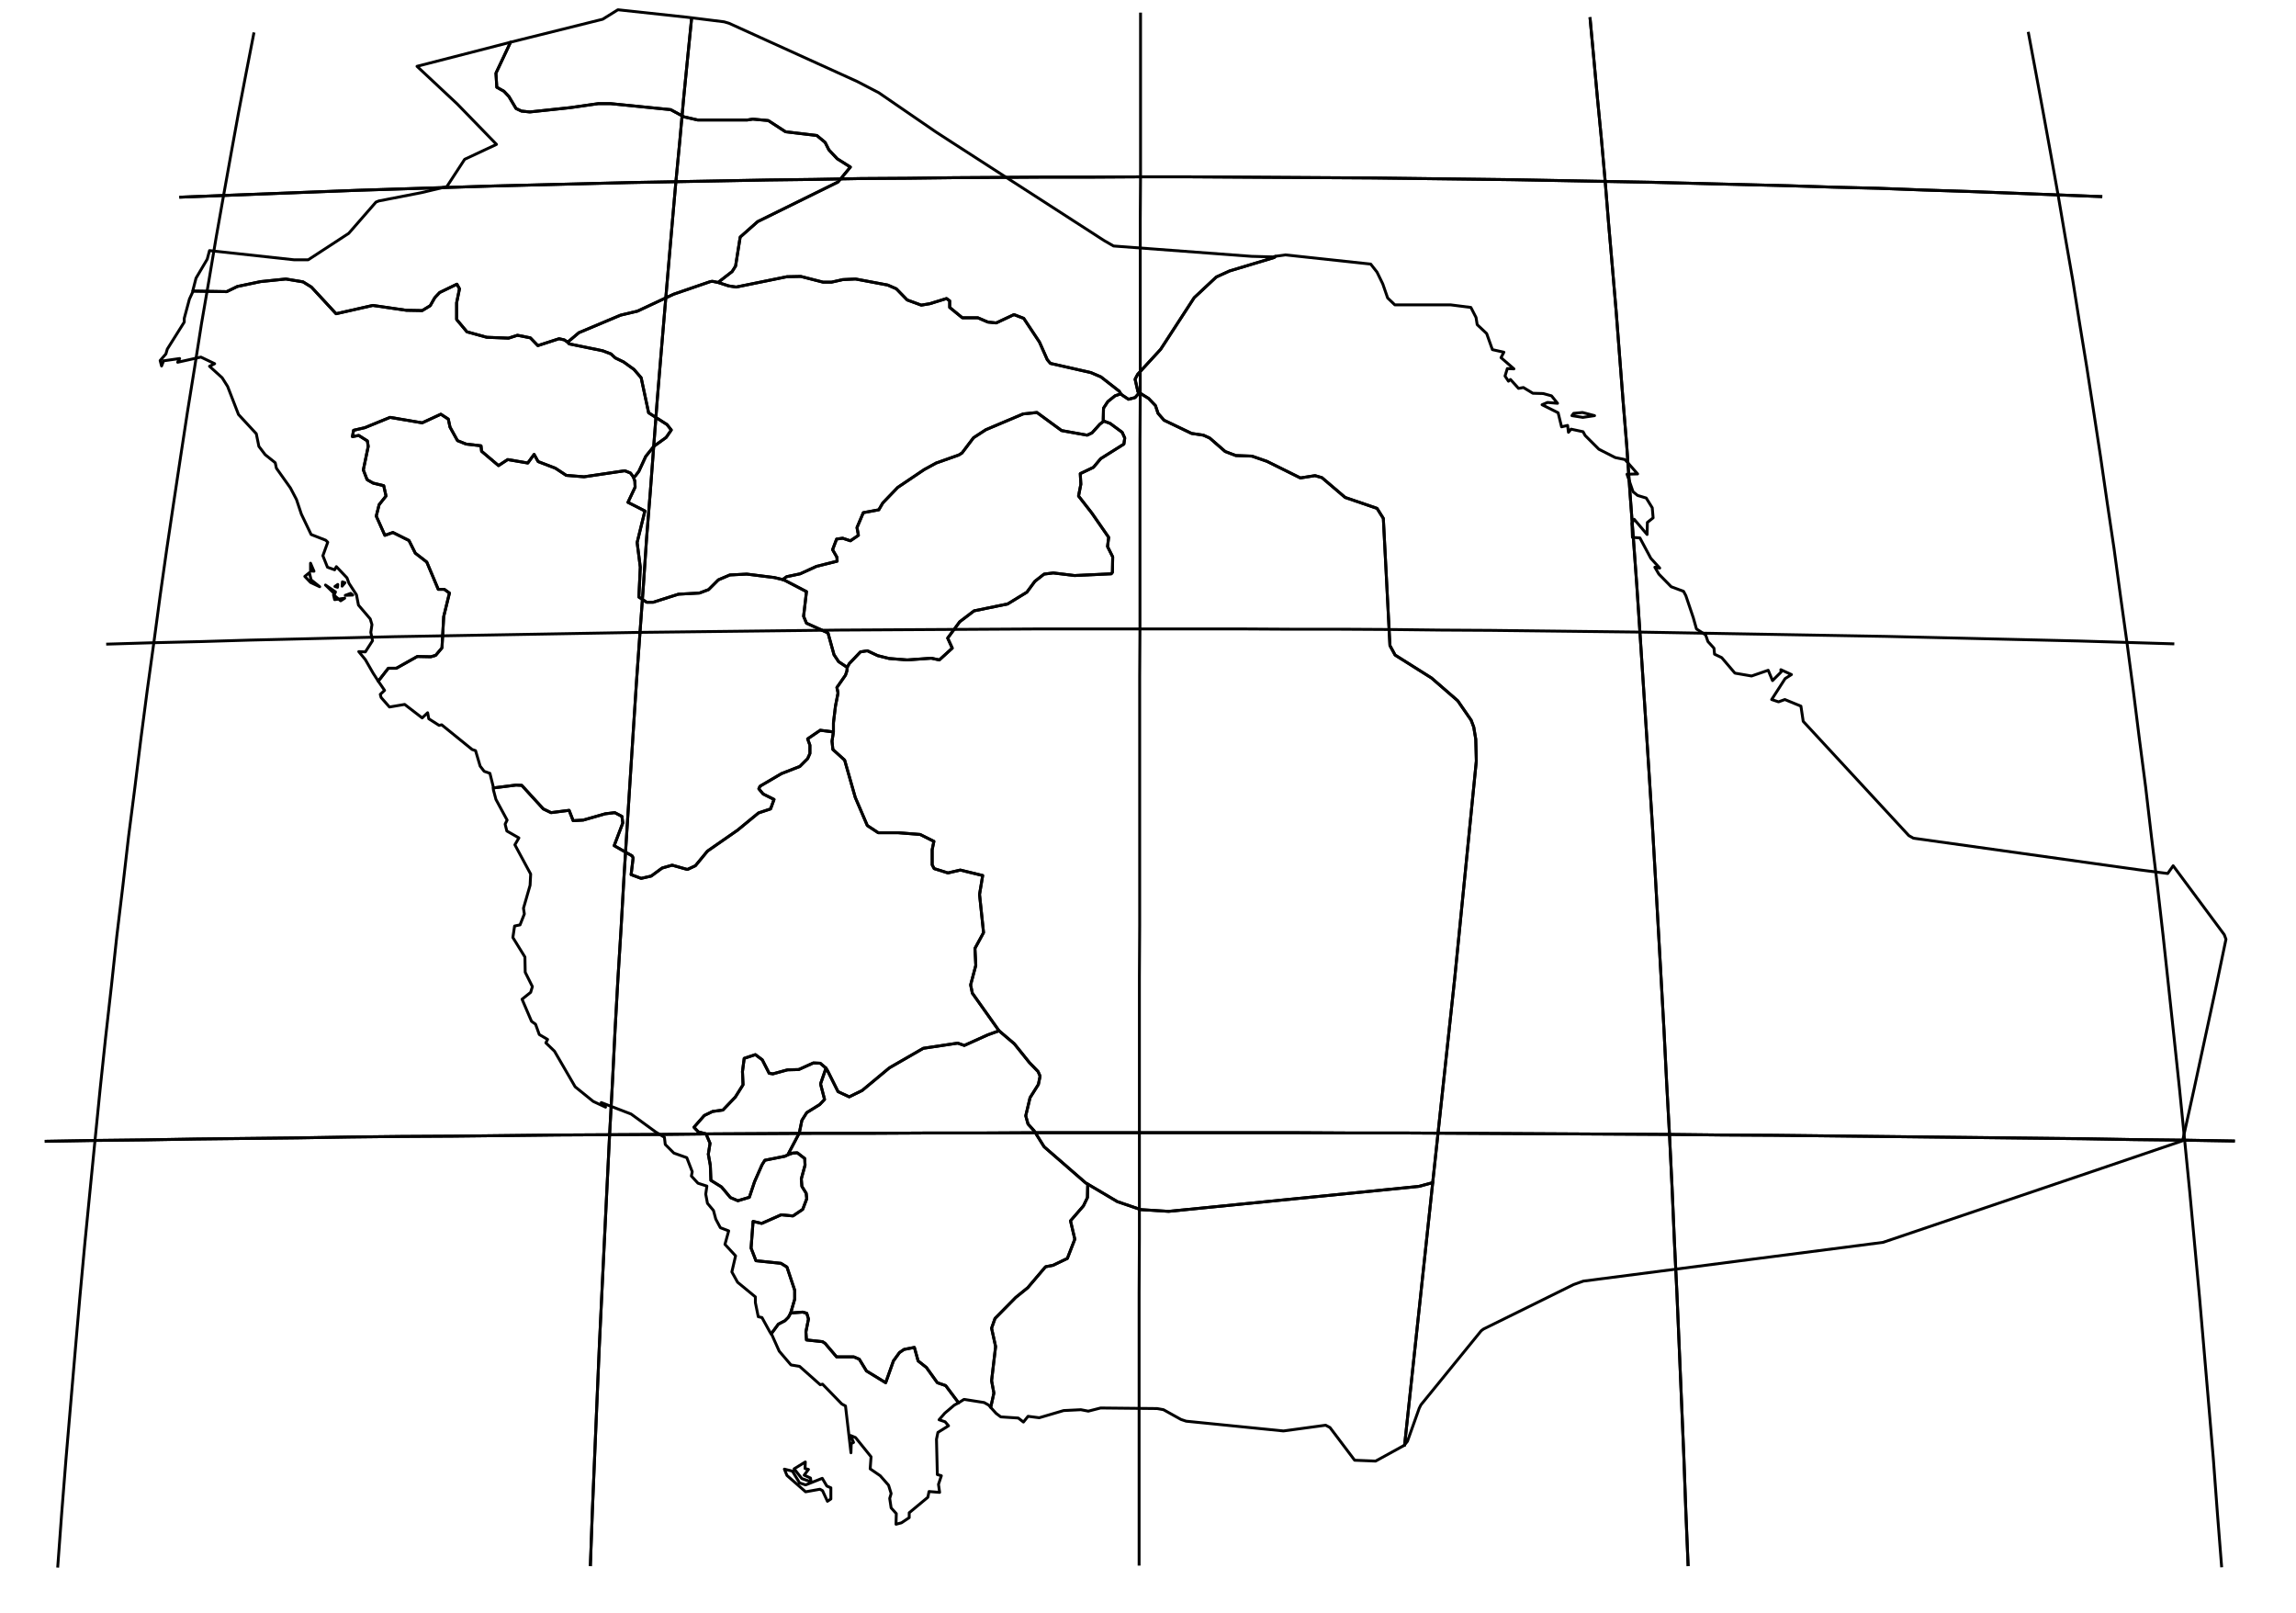 <?xml version="1.0" encoding="utf-8"?><!DOCTYPE svg  PUBLIC '-//W3C//DTD SVG 1.1//EN'  'http://www.w3.org/Graphics/SVG/1.1/DTD/svg11.dtd'><svg enable_background="new 0 0 800 562" height="562px" pretty_print="False" style="stroke-linejoin: round; stroke:#000; fill: none;" version="1.1" viewBox="0 0 800 562" width="800px" xmlns="http://www.w3.org/2000/svg" xmlns:xlink="http://www.w3.org/1999/xlink"><defs><style type="text/css"><![CDATA[path { fill-rule: evenodd; }]]></style></defs><g class="" id="sau"><path d="M499.2,412.0L494.4,413.3L407.2,422.0L397.5,421.4L389.3,418.6L379.0,412.5L378.9,417.2L377.5,420.1L373.0,425.3L374.5,431.7L371.9,438.4L366.9,440.8L364.3,441.3L358.1,448.6L353.9,452.0L346.7,459.3L345.5,462.7L346.9,469.1L345.5,481.0L346.3,485.3L345.2,490.3L347.1,492.4L348.7,493.6L354.8,494.0L356.6,495.4L358.2,493.4L362.1,493.9L370.6,491.4L376.6,491.1L379.2,491.6L383.5,490.5L403.2,490.7L405.4,491.1L411.5,494.5L413.3,495.1L447.2,498.5L461.9,496.5L463.4,497.3L472.0,508.7L479.3,509.0L489.3,503.5L489.3,503.5L489.4,503.5L499.2,412.0Z " data-name="Najran"/><path d="M396.9,136.9L395.5,138.5L393.2,139.1L391.1,137.7L390.5,137.2L388.5,137.9L386.0,139.9L384.5,142.2L384.4,146.3L384.6,146.7L386.8,147.5L391.0,150.6L391.9,152.6L391.6,154.7L383.5,159.8L381.0,162.8L376.4,165.0L376.6,168.7L375.8,172.8L380.4,178.7L386.3,187.2L385.9,190.4L387.7,194.0L387.6,199.4L387.2,199.9L374.4,200.5L367.0,199.6L363.8,200.0L360.6,202.5L357.8,206.3L351.1,210.4L339.4,212.8L334.4,216.6L330.2,222.3L331.8,225.8L327.3,229.9L324.5,229.3L316.1,229.9L309.8,229.4L305.8,228.4L302.2,226.7L299.8,227.1L295.9,231.2L295.2,232.5L295.1,233.7L294.6,235.2L291.6,239.5L292.0,241.4L291.1,246.0L290.4,251.8L290.4,255.0L289.9,258.2L290.2,261.1L294.3,264.8L298.0,277.8L302.2,287.6L306.0,290.1L312.9,290.1L320.6,290.7L325.4,293.1L324.8,296.0L324.8,301.3L325.5,302.6L330.3,304.1L334.6,303.1L342.4,305.0L341.3,311.6L342.7,324.9L339.7,330.4L340.0,336.3L338.2,343.1L338.8,346.0L348.1,359.1L353.4,363.6L358.7,370.2L361.7,373.3L362.4,374.9L361.8,377.8L358.9,382.4L357.4,388.7L358.2,391.6L360.3,393.9L363.8,399.5L378.3,412.1L379.0,412.5L389.3,418.6L397.5,421.4L407.2,422.0L494.4,413.3L499.2,412.0L506.9,340.5L514.4,265.1L514.2,257.5L513.5,253.3L512.6,250.9L507.9,244.1L498.8,236.2L486.1,228.2L484.3,224.9L482.0,180.6L479.8,177.1L468.7,173.3L460.6,166.4L458.2,165.7L453.1,166.5L441.4,160.7L436.2,158.9L430.6,158.7L426.9,157.3L421.5,152.6L419.3,151.6L415.2,151.0L405.6,146.4L403.5,144.0L402.6,141.3L400.2,138.8L397.3,137.0L396.9,136.9Z " data-name="Ar Riyad"/><path d="M551.4,143.7L548.3,144.0L547.7,144.8L551.5,145.4L555.6,144.8L551.4,143.7Z M444.4,89.3L444.0,89.7L428.4,94.4L423.8,96.5L416.1,103.7L404.4,121.7L396.4,130.4L395.5,132.1L396.5,136.5L396.9,136.9L397.3,137.0L400.2,138.8L402.6,141.3L403.5,144.0L405.6,146.4L415.2,151.0L419.3,151.6L421.5,152.6L426.9,157.3L430.6,158.7L436.2,158.9L441.4,160.7L453.1,166.5L458.2,165.7L460.6,166.4L468.7,173.3L479.8,177.1L482.0,180.6L484.3,224.9L486.1,228.2L498.8,236.2L507.9,244.1L512.6,250.9L513.5,253.3L514.2,257.5L514.4,265.1L506.9,340.5L499.2,412.0L489.4,503.5L489.3,503.5L490.4,502.1L494.5,490.6L495.1,489.4L516.1,463.6L516.9,463.0L548.3,447.5L551.7,446.3L609.6,438.8L656.1,432.8L732.0,407.1L760.5,397.4L764.5,379.3L771.7,345.9L775.6,327.2L775.0,325.6L757.2,301.6L755.3,304.3L745.2,303.0L725.9,300.3L666.7,292.0L665.1,291.1L628.3,251.3L627.5,246.0L621.9,243.7L619.7,244.5L617.3,243.7L622.0,236.4L624.2,235.0L620.5,233.3L620.6,234.1L617.6,237.1L616.1,233.5L610.3,235.5L604.5,234.5L599.9,229.1L597.4,227.9L597.2,225.8L595.1,223.5L594.3,221.2L591.1,219.1L590.0,215.2L587.4,207.5L586.6,206.0L582.3,204.4L578.0,200.0L576.6,197.6L578.3,197.9L575.2,194.5L571.4,187.4L568.8,187.2L568.6,182.3L569.4,180.9L573.9,186.2L574.0,182.0L576.0,180.4L575.7,176.9L573.6,173.5L570.6,172.6L569.0,171.3L566.9,165.2L570.6,165.1L566.2,160.1L562.8,159.4L557.1,156.5L552.3,151.7L551.6,150.4L547.4,149.5L546.5,150.6L546.2,148.2L544.1,148.7L542.9,143.8L537.3,141.0L539.2,140.2L542.7,140.5L540.6,137.9L537.7,137.1L534.1,137.0L530.8,135.0L529.1,135.3L526.3,132.2L525.6,132.8L524.4,131.0L525.2,128.4L527.5,128.5L523.0,124.6L524.0,122.7L520.0,121.8L518.0,116.2L514.7,113.1L514.3,110.6L512.5,107.1L505.4,106.2L486.0,106.2L483.5,103.8L481.8,98.9L479.8,94.8L477.6,92.0L447.9,88.8L445.0,89.2L444.4,89.3Z " data-name="Ash Sharqiyah"/><path d="M134.0,240.5L132.5,241.9L132.8,243.0L135.7,246.3L141.0,245.4L147.1,250.1L149.0,248.3L149.4,250.4L153.0,252.7L153.9,252.5L164.5,261.1L165.7,261.5L167.3,266.9L168.7,268.7L170.7,269.4L171.8,273.8L171.9,274.5L179.8,273.5L181.8,273.6L189.3,281.8L192.0,283.1L198.3,282.3L199.7,285.9L203.2,285.7L210.9,283.5L214.2,283.1L216.7,284.4L217.0,286.7L214.0,294.6L220.3,298.2L220.6,298.9L219.9,304.7L223.4,306.0L226.9,305.2L230.7,302.4L234.2,301.4L239.5,302.9L242.3,301.6L246.5,296.5L257.0,289.2L264.3,283.2L268.5,281.8L269.7,278.5L265.9,276.6L264.4,274.8L264.8,273.9L272.3,269.5L278.7,267.0L281.4,264.3L282.2,262.5L282.2,259.6L281.4,257.4L285.8,254.4L290.4,255.0L290.4,251.8L291.1,246.0L292.0,241.4L291.6,239.5L294.6,235.2L295.1,233.7L295.2,232.5L292.2,230.5L290.6,228.1L288.5,220.5L281.0,217.1L280.0,214.7L281.0,206.1L273.5,202.2L272.7,201.9L269.8,201.2L260.2,200.0L254.3,200.3L250.3,202.0L246.9,205.4L243.7,206.6L236.4,207.0L227.6,209.8L225.3,209.8L222.6,208.0L223.1,197.6L222.0,189.0L224.7,178.0L218.8,175.0L221.3,169.7L221.2,167.6L220.7,166.2L219.7,164.8L217.7,164.0L203.5,166.1L197.3,165.6L193.5,163.1L187.5,160.8L186.1,158.3L183.9,161.3L176.9,160.1L173.7,162.2L167.8,157.2L167.6,155.3L162.4,154.7L159.4,153.5L156.8,148.8L156.2,146.0L153.6,144.3L147.1,147.3L135.9,145.4L127.1,149.0L123.2,149.9L122.8,152.1L125.0,151.7L128.0,153.6L128.3,155.5L126.6,163.7L127.9,167.1L130.0,168.3L133.7,169.2L134.5,172.8L132.1,175.8L131.1,179.8L134.1,186.5L136.9,185.5L142.5,188.3L144.7,192.7L148.7,195.8L152.7,205.3L154.8,205.3L156.6,206.6L154.6,214.8L154.0,225.7L151.8,228.3L150.1,228.8L145.4,228.7L138.1,232.8L135.3,232.8L131.8,237.3L134.0,240.5Z " data-name="Al Madinah"/><path d="M272.7,201.9L273.5,202.2L281.0,206.1L280.0,214.7L281.0,217.1L288.5,220.5L290.6,228.1L292.2,230.5L295.2,232.5L295.9,231.2L299.8,227.1L302.2,226.7L305.8,228.4L309.8,229.4L316.1,229.9L324.5,229.3L327.3,229.9L331.8,225.8L330.2,222.3L334.4,216.6L339.4,212.8L351.1,210.4L357.8,206.3L360.6,202.5L363.8,200.0L367.0,199.6L374.4,200.5L387.2,199.9L387.6,199.4L387.7,194.0L385.9,190.4L386.3,187.2L380.4,178.7L375.8,172.8L376.6,168.7L376.4,165.0L381.0,162.8L383.5,159.8L391.6,154.7L391.9,152.6L391.0,150.6L386.8,147.5L384.6,146.7L383.2,147.8L380.5,150.8L378.8,151.6L369.9,150.0L361.3,143.7L356.5,144.2L343.5,149.7L339.2,152.5L335.2,157.8L334.1,158.5L326.2,161.3L322.0,163.6L312.8,169.8L307.6,175.2L306.2,177.6L300.8,178.6L298.6,183.8L299.1,186.5L296.3,188.4L293.6,187.5L291.5,187.8L290.1,191.5L291.6,194.1L291.7,195.5L284.5,197.3L278.8,199.9L274.1,200.9L272.7,201.9Z " data-name="Al Quassim"/><path d="M250.2,98.4L248.2,98.0L247.5,98.1L234.7,102.5L222.1,108.4L216.2,109.8L201.7,115.9L197.8,119.2L198.3,119.8L210.0,122.2L212.9,123.3L214.4,124.7L217.3,126.1L220.9,128.7L223.4,131.6L226.0,143.8L232.4,147.9L233.9,149.8L232.1,152.4L227.8,155.5L225.0,159.0L222.6,164.2L221.3,165.9L220.7,166.2L221.2,167.6L221.3,169.7L218.8,175.0L224.7,178.0L222.0,189.0L223.1,197.6L222.6,208.0L225.3,209.8L227.6,209.8L236.4,207.0L243.7,206.6L246.9,205.4L250.3,202.0L254.3,200.3L260.2,200.0L269.8,201.2L272.7,201.9L274.1,200.9L278.8,199.9L284.5,197.3L291.7,195.5L291.6,194.1L290.1,191.5L291.5,187.8L293.6,187.5L296.3,188.4L299.1,186.5L298.6,183.8L300.8,178.6L306.2,177.6L307.6,175.2L312.8,169.8L322.0,163.6L326.2,161.3L334.1,158.5L335.2,157.8L339.2,152.5L343.5,149.7L356.5,144.2L361.3,143.7L369.9,150.0L378.8,151.6L380.5,150.8L383.2,147.8L384.6,146.7L384.4,146.3L384.5,142.2L386.0,139.9L388.5,137.9L390.5,137.2L390.0,136.3L383.6,131.3L380.1,129.8L366.0,126.6L364.9,125.3L362.2,119.2L356.7,110.9L353.3,109.6L347.1,112.5L344.2,112.2L340.7,110.7L335.3,110.7L330.9,107.1L330.9,104.8L329.8,104.0L324.0,105.8L321.0,106.3L316.1,104.5L312.3,100.6L309.3,99.3L298.1,97.2L293.7,97.4L289.7,98.3L286.8,98.3L279.0,96.3L274.2,96.4L256.5,100.0L253.9,99.6L250.2,98.4Z " data-name="Ha'il"/><path d="M122.2,206.7L120.3,207.4L122.9,207.3L122.2,206.7Z M116.2,207.2L116.6,208.9L120.1,208.4L118.7,209.3L116.2,207.2Z M117.6,204.6L117.7,203.6L116.7,204.3L117.6,204.6Z M113.4,203.8L116.6,206.9L116.9,206.2L113.4,203.8Z M120.2,203.0L119.3,202.7L119.2,204.2L120.2,203.0Z M108.4,202.0L107.8,199.5L106.2,200.8L108.2,202.9L111.4,204.4L108.4,202.0Z M109.4,199.0L108.2,196.2L108.2,198.9L109.4,199.0Z M67.2,101.6L66.0,104.2L64.2,110.9L64.2,112.2L58.3,121.6L57.8,123.3L55.8,125.6L56.3,127.5L57.0,125.7L62.6,124.9L61.9,126.2L70.0,124.4L74.8,126.7L73.0,127.6L77.4,131.6L79.3,134.6L83.1,144.4L89.3,151.1L90.2,155.5L92.4,158.4L95.9,161.2L96.3,163.1L101.2,170.0L103.3,174.0L105.0,179.1L108.4,186.2L113.5,188.2L114.2,188.9L112.5,193.6L114.1,197.6L116.6,198.5L117.2,197.4L120.9,201.3L121.6,203.2L124.2,207.2L124.9,210.8L129.0,215.6L129.6,217.6L129.2,220.3L129.8,223.2L127.3,227.1L125.0,227.0L127.3,229.8L130.0,234.5L131.8,237.3L135.3,232.8L138.1,232.8L145.4,228.7L150.1,228.8L151.8,228.3L154.0,225.7L154.6,214.8L156.6,206.6L154.8,205.3L152.7,205.3L148.7,195.8L144.7,192.7L142.5,188.3L136.9,185.5L134.1,186.5L131.1,179.8L132.1,175.8L134.5,172.8L133.7,169.2L130.0,168.3L127.9,167.1L126.6,163.7L128.3,155.5L128.0,153.6L125.0,151.7L122.8,152.1L123.2,149.9L127.1,149.0L135.9,145.4L147.1,147.3L153.6,144.3L156.2,146.0L156.8,148.8L159.4,153.5L162.4,154.7L167.6,155.3L167.8,157.2L173.7,162.2L176.9,160.1L183.9,161.3L186.1,158.3L187.5,160.8L193.5,163.1L197.3,165.6L203.5,166.1L217.7,164.0L219.7,164.8L220.7,166.2L221.3,165.9L222.6,164.2L225.0,159.0L227.8,155.5L232.1,152.4L233.9,149.8L232.4,147.9L226.0,143.8L223.4,131.6L220.9,128.7L217.3,126.1L214.4,124.7L212.9,123.3L210.0,122.2L198.3,119.8L197.8,119.2L196.6,118.4L194.8,118.0L187.4,120.4L184.8,117.7L180.3,116.8L177.2,117.8L169.6,117.5L162.7,115.6L159.1,111.3L159.1,105.5L160.1,100.6L159.2,99.0L153.2,101.9L151.5,103.7L149.9,106.5L147.1,108.2L141.6,108.1L129.9,106.4L117.1,109.3L108.5,100.0L105.6,98.2L99.6,97.2L90.8,98.1L82.7,99.8L79.0,101.6L67.2,101.4L67.2,101.6Z " data-name="Tabuk"/><path d="M177.9,14.7L172.8,25.5L173.1,30.4L175.6,31.8L177.3,33.6L179.8,37.8L181.7,38.7L184.6,39.0L198.7,37.5L208.5,36.1L212.7,36.1L233.7,38.2L238.3,40.7L243.1,41.8L260.4,41.8L262.3,41.5L267.7,42.0L273.7,45.9L284.6,47.2L287.5,49.6L288.8,52.2L291.7,55.3L296.3,58.2L292.0,63.4L264.0,77.2L257.9,82.6L256.3,92.7L255.1,94.6L250.2,98.4L253.9,99.6L256.5,100.0L274.2,96.4L279.0,96.3L286.8,98.3L289.7,98.3L293.7,97.4L298.1,97.2L309.3,99.3L312.3,100.6L316.1,104.5L321.0,106.3L324.0,105.8L329.8,104.0L330.9,104.8L330.9,107.1L335.3,110.7L340.7,110.7L344.2,112.2L347.1,112.5L353.3,109.6L356.7,110.9L362.2,119.2L364.9,125.3L366.0,126.6L380.1,129.8L383.6,131.3L390.0,136.3L390.5,137.2L391.1,137.7L393.2,139.1L395.5,138.5L396.9,136.9L396.5,136.5L395.5,132.1L396.4,130.4L404.4,121.7L416.1,103.7L423.8,96.5L428.4,94.4L444.0,89.7L444.4,89.3L443.5,89.5L436.1,89.3L388.0,85.7L384.7,83.8L331.7,49.6L326.0,45.9L306.2,32.3L298.7,28.4L254.0,8.1L252.3,7.6L239.4,6.0L215.3,3.4L210.0,6.7L183.9,13.2L177.9,14.7Z " data-name="Al Hudud ash Shamaliyah"/><path d="M176.8,15.0L145.3,23.1L159.3,36.2L173.0,50.3L161.9,55.5L155.7,65.0L146.9,67.1L132.0,70.0L131.0,70.4L121.5,81.3L107.4,90.5L102.4,90.5L73.0,87.3L72.2,90.3L68.3,96.9L67.2,101.2L67.2,101.4L79.0,101.6L82.7,99.8L90.8,98.1L99.6,97.2L105.6,98.2L108.5,100.0L117.1,109.3L129.9,106.4L141.6,108.1L147.1,108.2L149.9,106.5L151.5,103.7L153.2,101.9L159.2,99.0L160.1,100.6L159.1,105.5L159.1,111.3L162.7,115.6L169.6,117.5L177.2,117.8L180.3,116.8L184.8,117.7L187.4,120.4L194.8,118.0L196.6,118.4L197.8,119.2L201.7,115.9L216.2,109.8L222.1,108.4L234.7,102.5L247.5,98.1L248.2,98.0L250.2,98.4L255.1,94.6L256.3,92.7L257.9,82.6L264.0,77.2L292.0,63.4L296.3,58.2L291.7,55.3L288.8,52.2L287.5,49.6L284.6,47.2L273.7,45.9L267.7,42.0L262.3,41.5L260.4,41.8L243.1,41.8L238.3,40.7L233.7,38.2L212.7,36.1L208.5,36.1L198.7,37.5L184.6,39.0L181.7,38.7L179.8,37.8L177.3,33.6L175.6,31.8L173.1,30.4L172.8,25.5L177.9,14.7L176.8,15.0Z " data-name="Al Jawf"/><path d="M274.5,402.3L278.5,394.7L279.4,390.3L281.1,387.6L285.6,384.8L287.3,383.0L285.9,377.6L287.8,372.1L285.8,370.4L283.4,370.3L278.3,372.6L274.4,372.7L269.3,374.1L268.0,373.9L265.6,369.2L263.2,367.4L259.3,368.7L258.7,373.3L258.9,377.9L256.2,382.2L251.9,386.7L248.3,387.2L245.4,388.6L241.8,392.7L243.3,394.3L246.0,395.0L247.4,398.3L246.8,402.1L247.5,406.0L247.7,411.2L251.4,413.5L254.5,417.2L257.1,418.3L261.1,417.1L262.9,411.7L265.5,405.8L266.5,404.2L273.5,402.8L274.5,402.3Z " data-name="Al Bahah"/><path d="M378.3,412.1L363.8,399.5L360.3,393.9L358.2,391.6L357.4,388.7L358.9,382.4L361.8,377.8L362.4,374.9L361.7,373.3L358.7,370.2L353.4,363.6L348.1,359.1L344.2,360.5L336.0,364.2L333.7,363.4L321.7,365.2L309.9,372.0L300.4,379.9L295.9,382.1L292.0,380.3L288.4,373.1L287.8,372.1L285.9,377.6L287.3,383.0L285.6,384.8L281.1,387.6L279.4,390.3L278.5,394.7L274.5,402.3L276.2,401.7L277.8,401.6L280.4,403.6L280.5,405.9L279.2,410.7L279.4,413.3L280.9,415.7L281.1,417.6L279.7,421.3L276.3,423.6L272.2,423.2L265.4,426.2L262.4,425.5L261.7,434.8L263.4,439.2L272.1,440.1L274.2,441.4L276.9,449.5L276.9,452.6L275.5,457.4L279.7,457.1L281.1,457.5L281.7,459.5L280.8,464.0L281.0,466.8L286.6,467.4L287.5,468.0L291.5,472.7L297.5,472.7L299.4,473.5L301.9,477.6L308.6,481.7L311.3,474.1L313.4,471.2L315.0,470.1L318.6,469.4L319.9,474.1L322.8,476.4L326.6,481.7L329.5,482.7L334.0,488.7L335.9,487.5L342.9,488.6L344.5,489.5L345.2,490.3L346.3,485.3L345.5,481.0L346.9,469.1L345.5,462.7L346.7,459.3L353.9,452.0L358.1,448.6L364.3,441.3L366.9,440.8L371.9,438.4L374.5,431.7L373.0,425.3L377.5,420.1L378.9,417.2L379.0,412.5L378.3,412.1Z " data-name="`Asir"/><path d="M278.6,516.6L276.1,512.5L273.3,511.8L274.2,514.0L280.7,519.7L285.7,518.8L286.6,519.3L288.3,523.0L289.5,522.2L289.5,518.3L288.1,517.7L286.5,515.0L280.7,517.3L278.6,516.6Z M280.6,509.3L276.7,511.7L279.4,515.1L282.6,516.2L282.4,514.9L280.2,513.9L281.7,511.9L280.5,511.6L280.6,509.3Z M275.5,457.4L274.7,458.9L273.5,460.1L271.2,461.3L268.7,464.7L268.9,464.9L271.5,470.7L275.6,475.5L278.6,476.0L285.8,482.4L286.6,482.2L293.3,489.1L294.6,489.8L296.5,506.1L296.6,502.9L297.4,502.5L296.4,500.1L298.1,500.8L303.5,507.5L303.2,511.7L306.7,514.1L309.6,517.4L310.5,520.3L310.0,522.0L310.5,525.3L312.3,527.3L312.2,531.0L314.1,530.5L316.8,528.7L316.8,527.0L323.3,521.6L323.7,519.6L327.4,519.9L327.0,517.1L328.0,514.1L326.6,513.7L326.3,501.4L326.8,499.0L330.5,496.7L329.3,495.3L327.2,494.6L329.2,492.3L332.5,489.5L334.0,488.7L329.5,482.7L326.6,481.7L322.8,476.4L319.9,474.1L318.6,469.4L315.0,470.1L313.4,471.2L311.3,474.1L308.6,481.7L301.9,477.6L299.4,473.5L297.5,472.7L291.5,472.7L287.5,468.0L286.6,467.4L281.0,466.8L280.8,464.0L281.7,459.5L281.1,457.5L279.7,457.1L275.5,457.4Z " data-name="Jizan"/><path d="M285.8,254.4L281.4,257.4L282.2,259.6L282.2,262.5L281.4,264.3L278.7,267.0L272.3,269.5L264.8,273.9L264.4,274.8L265.9,276.6L269.7,278.5L268.5,281.8L264.3,283.2L257.0,289.2L246.5,296.5L242.3,301.6L239.5,302.9L234.2,301.4L230.7,302.4L226.9,305.2L223.4,306.0L219.9,304.7L220.6,298.9L220.3,298.2L214.0,294.6L217.0,286.7L216.7,284.4L214.2,283.1L210.9,283.5L203.2,285.7L199.7,285.9L198.3,282.3L192.0,283.1L189.3,281.8L181.8,273.6L179.8,273.5L171.9,274.5L171.9,275.1L172.8,278.5L176.7,285.7L176.0,287.1L176.6,289.5L180.8,291.9L179.4,294.3L184.9,304.5L184.7,308.4L182.4,316.4L182.7,318.4L181.2,322.2L179.3,322.6L178.7,326.6L182.9,333.4L183.0,338.7L185.5,343.7L184.9,345.7L181.9,348.1L185.2,355.8L186.6,356.8L187.9,360.4L190.8,362.1L190.2,363.3L193.2,366.2L200.4,378.6L206.7,383.7L211.0,385.7L209.5,384.1L219.9,388.1L228.4,394.3L231.5,396.2L231.8,398.7L234.8,401.7L239.3,403.3L241.2,408.2L240.9,409.7L243.2,412.2L246.3,413.2L245.9,416.0L246.5,419.2L248.6,421.7L249.4,424.7L251.0,427.7L253.9,428.8L252.6,433.5L256.3,437.5L255.0,443.1L257.0,446.7L263.2,451.8L263.2,453.8L264.2,458.7L265.5,459.0L268.3,464.1L268.7,464.7L271.2,461.3L273.5,460.1L274.7,458.9L275.5,457.4L276.9,452.6L276.9,449.5L274.2,441.4L272.1,440.1L263.4,439.2L261.7,434.8L262.4,425.5L265.4,426.2L272.2,423.2L276.3,423.6L279.7,421.3L281.1,417.6L280.9,415.7L279.4,413.3L279.2,410.7L280.5,405.9L280.4,403.6L277.8,401.6L276.2,401.7L274.5,402.3L273.5,402.8L266.5,404.2L265.5,405.8L262.9,411.7L261.1,417.1L257.1,418.3L254.5,417.2L251.4,413.5L247.7,411.2L247.5,406.0L246.8,402.1L247.4,398.3L246.0,395.0L243.3,394.3L241.8,392.7L245.4,388.6L248.3,387.2L251.9,386.7L256.2,382.2L258.9,377.9L258.7,373.3L259.3,368.7L263.2,367.4L265.6,369.2L268.0,373.9L269.3,374.1L274.4,372.7L278.3,372.6L283.4,370.3L285.8,370.4L287.8,372.1L288.4,373.1L292.0,380.3L295.9,382.1L300.4,379.9L309.9,372.0L321.7,365.2L333.7,363.4L336.0,364.2L344.2,360.5L348.1,359.1L338.8,346.0L338.2,343.1L340.0,336.3L339.7,330.4L342.7,324.9L341.3,311.6L342.4,305.0L334.6,303.1L330.3,304.1L325.5,302.6L324.8,301.3L324.8,296.0L325.4,293.1L320.6,290.7L312.9,290.1L306.0,290.1L302.2,287.6L298.0,277.8L294.3,264.8L290.2,261.1L289.9,258.2L290.4,255.0L285.8,254.4Z " data-name="Makkah"/></g><g class="" id="graticule"><path d="M15.6,397.6L33.1,397.3L50.6,397.1L68.3,396.8L86.0,396.6L103.9,396.4L121.8,396.1L139.8,395.9L157.8,395.8L176.0,395.6L194.2,395.4L212.4,395.3L230.7,395.2L249.1,395.0L267.5,394.9L285.9,394.8L304.4,394.8L322.9,394.7L341.4,394.7L359.9,394.6L378.4,394.6L397.0,394.6L415.5,394.6L434.1,394.6L452.6,394.6L471.1,394.7L489.6,394.7L508.1,394.8L526.6,394.9L545.0,395.0L563.3,395.1L581.7,395.2L599.9,395.4L618.1,395.5L636.3,395.7L654.4,395.9L672.4,396.1L690.3,396.3L708.2,396.5L726.0,396.7L743.6,397.0L761.2,397.2L778.7,397.5 "/><path d="M37.0,224.4L53.6,223.9L70.2,223.5L86.8,223.0L103.6,222.6L120.5,222.2L137.4,221.8L154.4,221.5L171.4,221.2L188.6,220.9L205.7,220.6L223.0,220.3L240.3,220.1L257.6,219.9L274.9,219.7L292.3,219.5L309.8,219.4L327.2,219.3L344.7,219.2L362.2,219.1L379.7,219.1L397.2,219.1L414.7,219.1L432.2,219.1L449.6,219.2L467.1,219.2L484.6,219.3L502.0,219.5L519.4,219.6L536.8,219.8L554.1,220.0L571.4,220.2L588.7,220.5L605.9,220.8L623.0,221.1L640.1,221.4L657.1,221.7L674.0,222.1L690.9,222.5L707.7,222.9L724.4,223.3L741.1,223.8L757.6,224.3 "/><path d="M62.5,68.7L77.9,68.1L93.4,67.5L108.9,66.9L124.5,66.3L140.2,65.8L155.9,65.3L171.7,64.8L187.6,64.4L203.5,64.0L219.5,63.6L235.5,63.3L251.6,63.0L267.7,62.7L283.8,62.5L300.0,62.2L316.2,62.1L332.4,61.9L348.6,61.8L364.9,61.7L381.1,61.7L397.4,61.6L413.6,61.6L429.9,61.7L446.1,61.8L462.3,61.9L478.6,62.0L494.8,62.2L510.9,62.4L527.1,62.6L543.2,62.9L559.3,63.2L575.3,63.5L591.3,63.9L607.2,64.3L623.1,64.7L638.9,65.2L654.7,65.6L670.4,66.2L686.0,66.7L701.6,67.3L717.1,67.9L732.5,68.5 "/><path d="M20.1,546.1L21.5,527.1L23.0,508.2L24.6,489.4L26.2,470.7L27.8,452.2L29.5,433.8L31.3,415.5L33.1,397.3L34.9,379.3L36.8,361.4L38.8,343.7L40.7,326.1L42.8,308.7L44.8,291.4L47.0,274.3L49.1,257.3L51.3,240.5L53.6,223.9L55.8,207.5L58.1,191.3L60.5,175.2L62.9,159.3L65.3,143.6L67.8,128.1L70.2,112.8L72.8,97.7L75.3,82.8L77.9,68.1L80.5,53.6L83.1,39.3L85.8,25.2L88.5,11.3 "/><path d="M205.7,545.6L206.4,526.4L207.2,507.3L208.0,488.3L208.8,469.5L209.7,450.7L210.6,432.1L211.5,413.6L212.4,395.3L213.4,377.1L214.3,359.0L215.3,341.1L216.4,323.4L217.4,305.8L218.5,288.3L219.6,271.1L220.7,254.0L221.8,237.1L223.0,220.3L224.2,203.8L225.3,187.4L226.6,171.2L227.8,155.2L229.0,139.4L230.3,123.7L231.6,108.3L232.9,93.1L234.2,78.1L235.5,63.3L236.9,48.7L238.2,34.3L239.6,20.1L241.0,6.2 "/><path d="M396.9,545.4L396.9,526.1L396.9,507.0L396.9,487.9L396.9,469.0L396.9,450.2L397.0,431.5L397.0,413.0L397.0,394.6L397.0,376.3L397.0,358.2L397.0,340.2L397.1,322.4L397.1,304.8L397.1,287.3L397.1,270.0L397.1,252.8L397.1,235.9L397.2,219.1L397.2,202.5L397.2,186.0L397.2,169.8L397.2,153.7L397.3,137.9L397.3,122.2L397.3,106.8L397.3,91.5L397.3,76.5L397.4,61.6L397.4,47.0L397.4,32.6L397.4,18.4L397.4,4.4 "/><path d="M588.2,545.6L587.4,526.4L586.7,507.3L585.9,488.3L585.1,469.4L584.3,450.7L583.4,432.1L582.6,413.6L581.7,395.2L580.7,377.0L579.8,359.0L578.8,341.1L577.8,323.3L576.8,305.7L575.8,288.3L574.7,271.0L573.6,253.9L572.5,237.0L571.4,220.2L570.3,203.7L569.1,187.3L567.9,171.1L566.8,155.1L565.5,139.3L564.3,123.7L563.1,108.2L561.8,93.0L560.5,78.0L559.3,63.2L558.0,48.6L556.6,34.2L555.3,20.0L554.0,6.0 "/><path d="M774.1,546.0L772.6,527.0L771.2,508.2L769.6,489.4L768.0,470.7L766.4,452.1L764.7,433.7L763.0,415.4L761.2,397.2L759.4,379.2L757.5,361.3L755.6,343.6L753.7,326.0L751.7,308.5L749.6,291.2L747.6,274.1L745.4,257.2L743.3,240.4L741.1,223.8L738.8,207.3L736.6,191.1L734.2,175.0L731.9,159.1L729.5,143.4L727.1,127.9L724.6,112.6L722.2,97.5L719.6,82.6L717.1,67.9L714.5,53.4L711.9,39.1L709.3,25.0L706.7,11.1 "/></g><g class="" id="graticule_1"><path d="M15.6,397.6L33.1,397.3L50.6,397.1L68.3,396.8L86.0,396.6L103.9,396.4L121.8,396.1L139.8,395.9L157.8,395.8L176.0,395.6L194.2,395.4L212.4,395.3L230.7,395.2L249.1,395.0L267.5,394.9L285.9,394.8L304.4,394.8L322.9,394.7L341.4,394.7L359.9,394.6L378.4,394.6L397.0,394.6L415.5,394.6L434.1,394.6L452.6,394.6L471.1,394.7L489.6,394.7L508.1,394.8L526.6,394.9L545.0,395.0L563.3,395.1L581.7,395.2L599.9,395.4L618.1,395.5L636.3,395.7L654.4,395.9L672.4,396.1L690.3,396.3L708.2,396.5L726.0,396.7L743.6,397.0L761.2,397.2L778.7,397.5 "/><path d="M62.5,68.7L77.9,68.1L93.4,67.5L108.9,66.9L124.5,66.3L140.2,65.8L155.9,65.3L171.7,64.8L187.6,64.4L203.5,64.0L219.5,63.6L235.5,63.3L251.6,63.0L267.7,62.7L283.8,62.5L300.0,62.2L316.2,62.1L332.4,61.9L348.6,61.8L364.9,61.7L381.1,61.7L397.4,61.6L413.6,61.6L429.9,61.7L446.1,61.8L462.3,61.9L478.6,62.0L494.8,62.2L510.9,62.4L527.1,62.6L543.2,62.9L559.3,63.2L575.3,63.5L591.3,63.9L607.2,64.3L623.1,64.7L638.9,65.2L654.7,65.6L670.4,66.2L686.0,66.7L701.6,67.3L717.1,67.9L732.5,68.5 "/><path d="M205.7,545.6L206.4,526.4L207.2,507.3L208.0,488.3L208.8,469.5L209.7,450.7L210.6,432.1L211.5,413.6L212.4,395.3L213.4,377.1L214.3,359.0L215.3,341.1L216.4,323.4L217.4,305.8L218.5,288.3L219.6,271.1L220.7,254.0L221.8,237.1L223.0,220.3L224.2,203.8L225.3,187.4L226.6,171.2L227.8,155.2L229.0,139.4L230.3,123.7L231.6,108.3L232.9,93.1L234.2,78.1L235.5,63.3L236.9,48.7L238.2,34.3L239.6,20.1L241.0,6.2 "/><path d="M588.2,545.6L587.4,526.4L586.7,507.3L585.9,488.3L585.1,469.4L584.3,450.7L583.4,432.1L582.6,413.6L581.7,395.2L580.7,377.0L579.8,359.0L578.8,341.1L577.8,323.3L576.8,305.7L575.8,288.3L574.7,271.0L573.6,253.9L572.5,237.0L571.4,220.2L570.3,203.7L569.1,187.3L567.9,171.1L566.8,155.1L565.5,139.3L564.3,123.7L563.1,108.2L561.8,93.0L560.5,78.0L559.3,63.2L558.0,48.6L556.6,34.2L555.3,20.0L554.0,6.0 "/></g></svg>